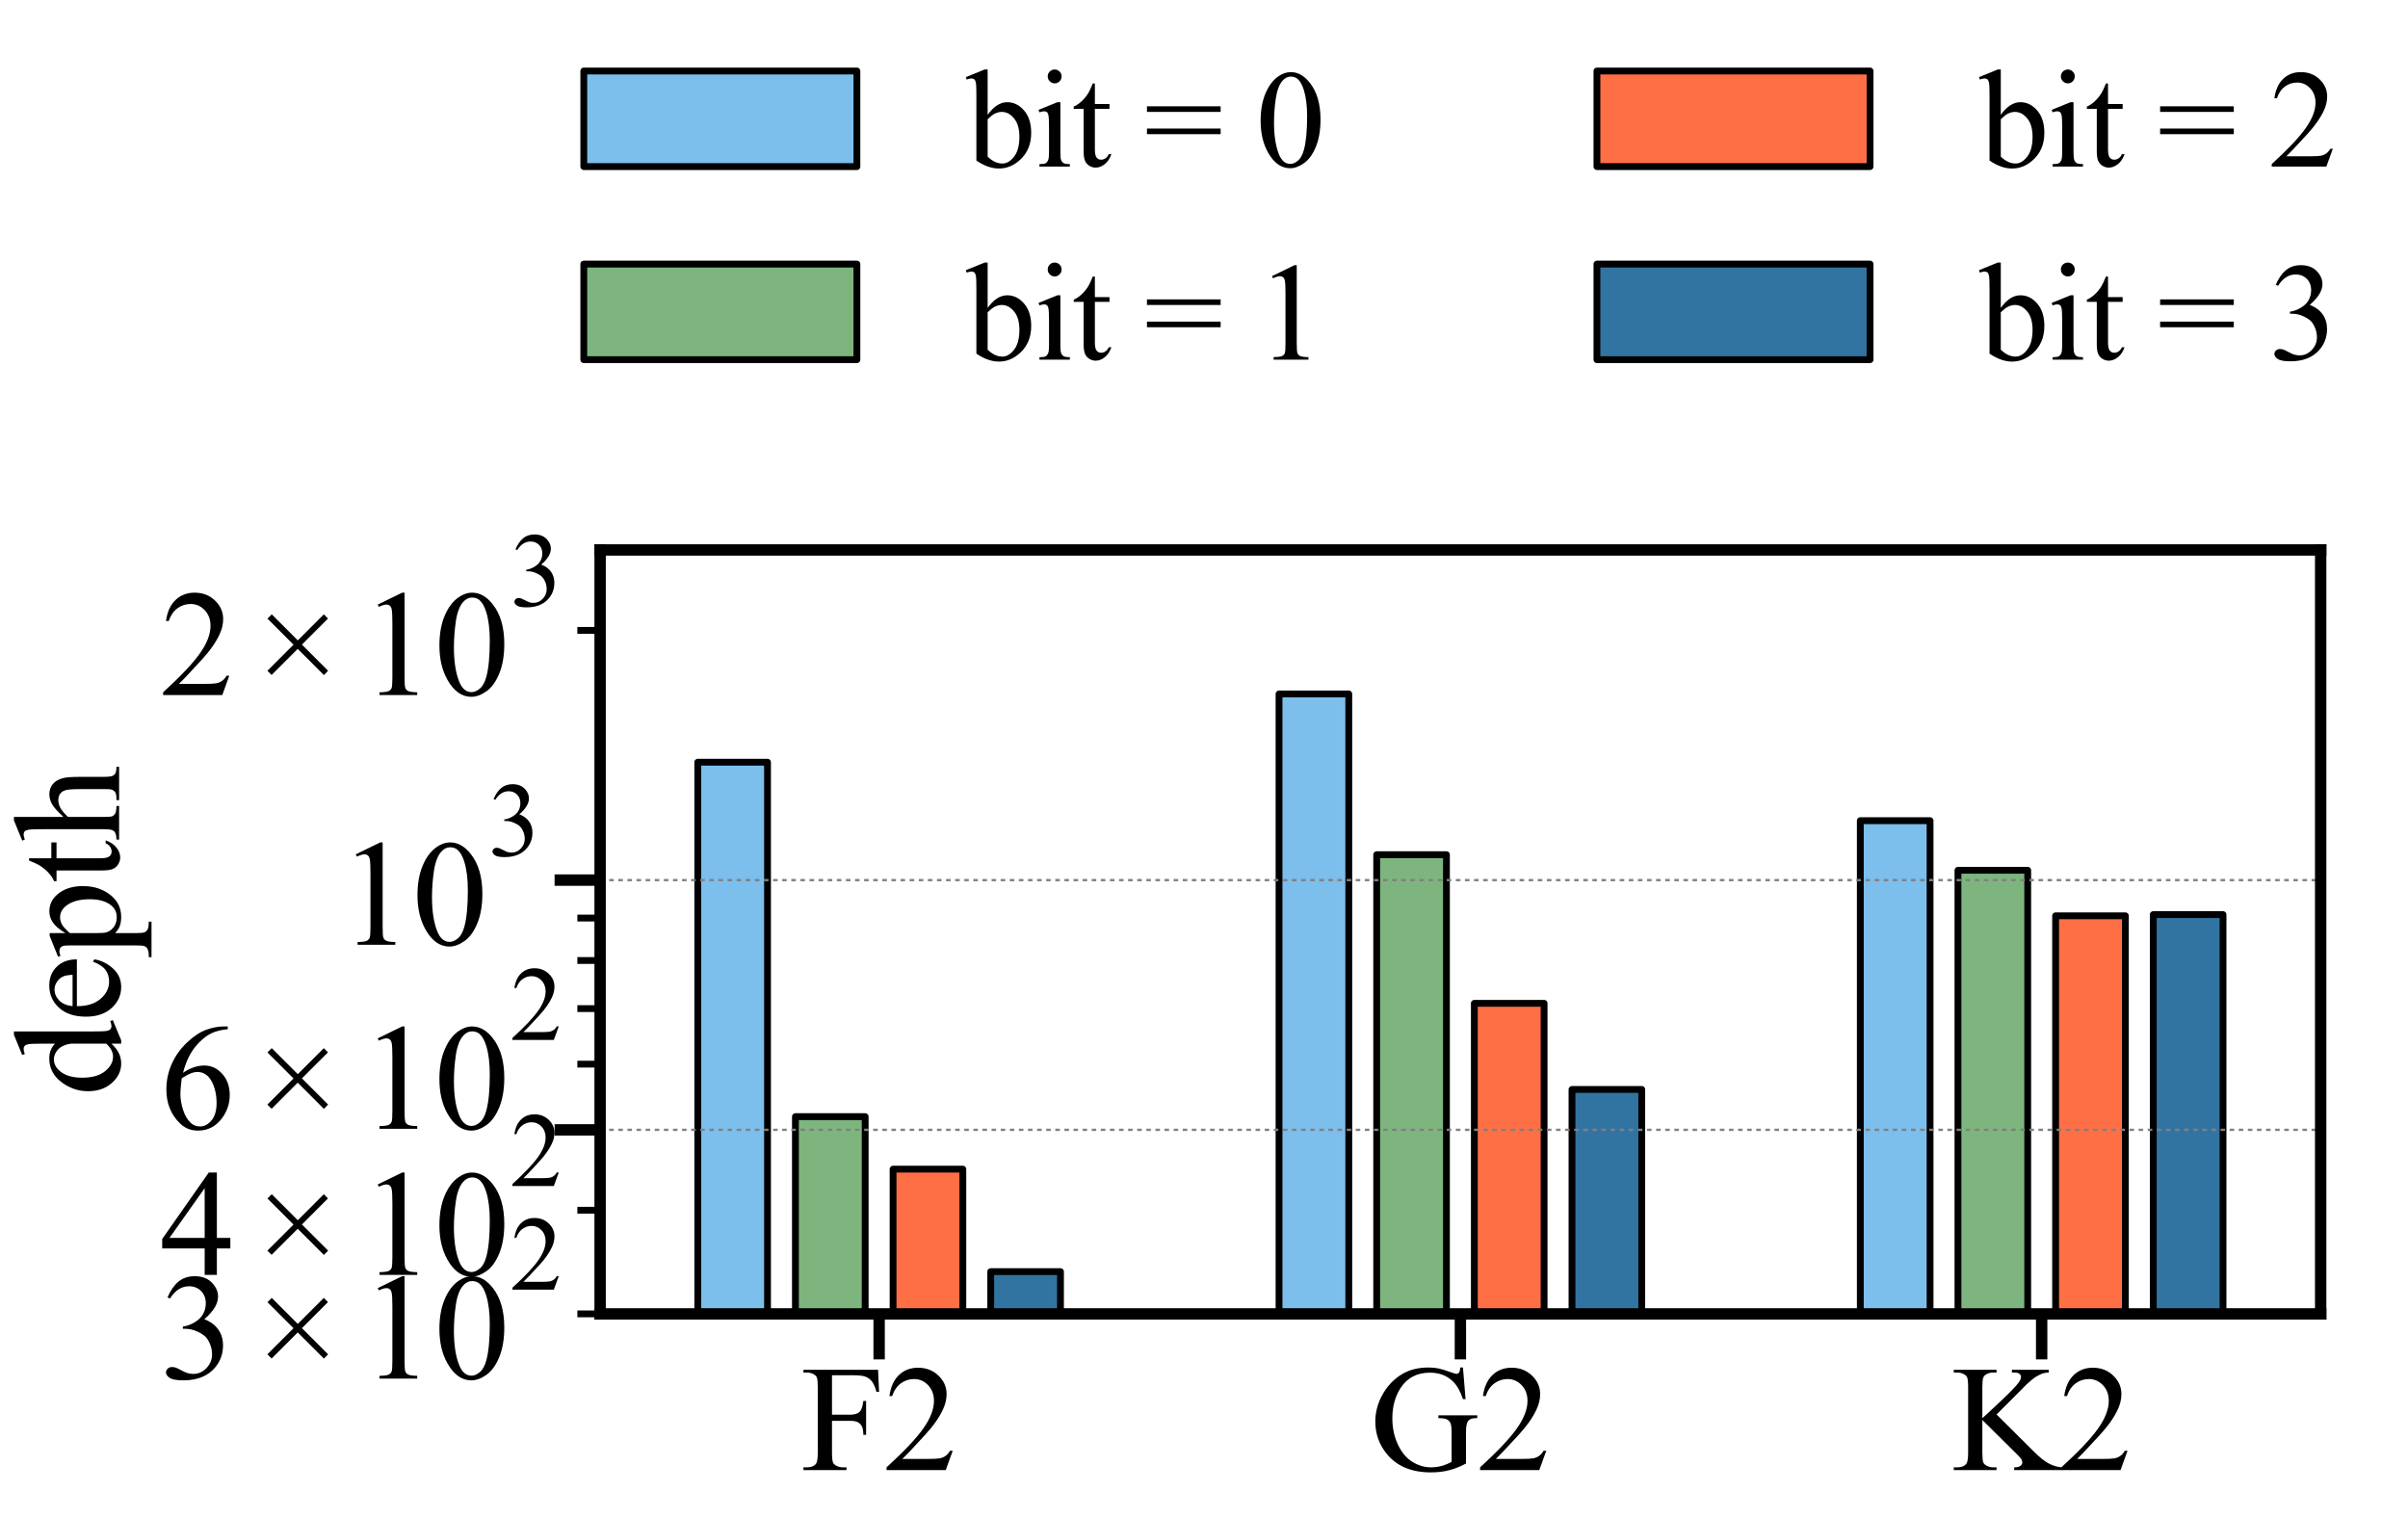 <?xml version="1.0" encoding="utf-8" standalone="no"?>
<!DOCTYPE svg PUBLIC "-//W3C//DTD SVG 1.1//EN"
  "http://www.w3.org/Graphics/SVG/1.1/DTD/svg11.dtd">
<svg xmlns:xlink="http://www.w3.org/1999/xlink" width="1058.06pt" height="667.054pt" viewBox="0 0 1058.06 667.054" xmlns="http://www.w3.org/2000/svg" version="1.1">
 <defs>
  <style type="text/css">*{stroke-linejoin: round; stroke-linecap: butt}</style>
 </defs>
 <g id="figure_1">
  <g id="patch_1">
   <path d="M 0 667.054 
L 1058.06 667.054 
L 1058.06 0 
L 0 0 
z
" style="fill: #ffffff"/>
  </g>
  <g id="axes_1">
   <g id="patch_2">
    <path d="M 263.688 577.316 
L 1019.688 577.316 
L 1019.688 241.652 
L 263.688 241.652 
z
" style="fill: #ffffff"/>
   </g>
   <g id="patch_3">
    <path d="M 306.596 366008.058 
L 337.245 366008.058 
L 337.245 334.921 
L 306.596 334.921 
z
" clip-path="url(#p35204e2f79)" style="fill: #7cbeec; stroke: #000000; stroke-width: 3; stroke-linejoin: miter"/>
   </g>
   <g id="patch_4">
    <path d="M 562.002 366008.058 
L 592.65 366008.058 
L 592.65 304.927 
L 562.002 304.927 
z
" clip-path="url(#p35204e2f79)" style="fill: #7cbeec; stroke: #000000; stroke-width: 3; stroke-linejoin: miter"/>
   </g>
   <g id="patch_5">
    <path d="M 817.407 366008.058 
L 848.056 366008.058 
L 848.056 360.599 
L 817.407 360.599 
z
" clip-path="url(#p35204e2f79)" style="fill: #7cbeec; stroke: #000000; stroke-width: 3; stroke-linejoin: miter"/>
   </g>
   <g id="patch_6">
    <path d="M 349.504 366008.058 
L 380.153 366008.058 
L 380.153 490.643 
L 349.504 490.643 
z
" clip-path="url(#p35204e2f79)" style="fill: #7eb57e; stroke: #000000; stroke-width: 3; stroke-linejoin: miter"/>
   </g>
   <g id="patch_7">
    <path d="M 604.91 366008.058 
L 635.559 366008.058 
L 635.559 375.558 
L 604.91 375.558 
z
" clip-path="url(#p35204e2f79)" style="fill: #7eb57e; stroke: #000000; stroke-width: 3; stroke-linejoin: miter"/>
   </g>
   <g id="patch_8">
    <path d="M 860.315 366008.058 
L 890.964 366008.058 
L 890.964 382.392 
L 860.315 382.392 
z
" clip-path="url(#p35204e2f79)" style="fill: #7eb57e; stroke: #000000; stroke-width: 3; stroke-linejoin: miter"/>
   </g>
   <g id="patch_9">
    <path d="M 392.413 366008.058 
L 423.061 366008.058 
L 423.061 513.713 
L 392.413 513.713 
z
" clip-path="url(#p35204e2f79)" style="fill: #ff6f45; stroke: #000000; stroke-width: 3; stroke-linejoin: miter"/>
   </g>
   <g id="patch_10">
    <path d="M 647.818 366008.058 
L 678.467 366008.058 
L 678.467 440.858 
L 647.818 440.858 
z
" clip-path="url(#p35204e2f79)" style="fill: #ff6f45; stroke: #000000; stroke-width: 3; stroke-linejoin: miter"/>
   </g>
   <g id="patch_11">
    <path d="M 903.223 366008.058 
L 933.872 366008.058 
L 933.872 402.398 
L 903.223 402.398 
z
" clip-path="url(#p35204e2f79)" style="fill: #ff6f45; stroke: #000000; stroke-width: 3; stroke-linejoin: miter"/>
   </g>
   <g id="patch_12">
    <path d="M 435.321 366008.058 
L 465.969 366008.058 
L 465.969 558.748 
L 435.321 558.748 
z
" clip-path="url(#p35204e2f79)" style="fill: #3274a1; stroke: #000000; stroke-width: 3; stroke-linejoin: miter"/>
   </g>
   <g id="patch_13">
    <path d="M 690.726 366008.058 
L 721.375 366008.058 
L 721.375 478.693 
L 690.726 478.693 
z
" clip-path="url(#p35204e2f79)" style="fill: #3274a1; stroke: #000000; stroke-width: 3; stroke-linejoin: miter"/>
   </g>
   <g id="patch_14">
    <path d="M 946.132 366008.058 
L 976.78 366008.058 
L 976.78 401.875 
L 946.132 401.875 
z
" clip-path="url(#p35204e2f79)" style="fill: #3274a1; stroke: #000000; stroke-width: 3; stroke-linejoin: miter"/>
   </g>
   <g id="matplotlib.axis_1">
    <g id="xtick_1">
     <g id="line2d_1">
      <defs>
       <path id="mbeb7320f84" d="M 0 0 
L 0 20 
" style="stroke: #000000; stroke-width: 5"/>
      </defs>
      <g>
       <use xlink:href="#mbeb7320f84" x="386.283" y="577.316" style="stroke: #000000; stroke-width: 5"/>
      </g>
     </g>
     <g id="text_1">
      <!-- F2 -->
      <g transform="translate(351.96 645.95) scale(0.65 -0.65)">
       <defs>
        <path id="TimesNewRomanPSMT-46" d="M 1309 4006 
L 1309 2341 
L 2081 2341 
Q 2347 2341 2470 2458 
Q 2594 2575 2634 2922 
L 2750 2922 
L 2750 1488 
L 2634 1488 
Q 2631 1734 2570 1850 
Q 2509 1966 2401 2023 
Q 2294 2081 2081 2081 
L 1309 2081 
L 1309 750 
Q 1309 428 1350 325 
Q 1381 247 1481 191 
Q 1619 116 1769 116 
L 1922 116 
L 1922 0 
L 103 0 
L 103 116 
L 253 116 
Q 516 116 634 269 
Q 709 369 709 750 
L 709 3488 
Q 709 3809 669 3913 
Q 638 3991 541 4047 
Q 406 4122 253 4122 
L 103 4122 
L 103 4238 
L 3256 4238 
L 3297 3306 
L 3188 3306 
Q 3106 3603 2998 3742 
Q 2891 3881 2733 3943 
Q 2575 4006 2244 4006 
L 1309 4006 
z
" transform="scale(0.016)"/>
        <path id="TimesNewRomanPSMT-32" d="M 2934 816 
L 2638 0 
L 138 0 
L 138 116 
Q 1241 1122 1691 1759 
Q 2141 2397 2141 2925 
Q 2141 3328 1894 3587 
Q 1647 3847 1303 3847 
Q 991 3847 742 3664 
Q 494 3481 375 3128 
L 259 3128 
Q 338 3706 661 4015 
Q 984 4325 1469 4325 
Q 1984 4325 2329 3994 
Q 2675 3663 2675 3213 
Q 2675 2891 2525 2569 
Q 2294 2063 1775 1497 
Q 997 647 803 472 
L 1909 472 
Q 2247 472 2383 497 
Q 2519 522 2628 598 
Q 2738 675 2819 816 
L 2934 816 
z
" transform="scale(0.016)"/>
       </defs>
       <use xlink:href="#TimesNewRomanPSMT-46"/>
       <use xlink:href="#TimesNewRomanPSMT-32" x="55.615"/>
      </g>
     </g>
    </g>
    <g id="xtick_2">
     <g id="line2d_2">
      <g>
       <use xlink:href="#mbeb7320f84" x="641.688" y="577.316" style="stroke: #000000; stroke-width: 5"/>
      </g>
     </g>
     <g id="text_2">
      <!-- G2 -->
      <g transform="translate(601.967 645.95) scale(0.65 -0.65)">
       <defs>
        <path id="TimesNewRomanPSMT-47" d="M 3928 4334 
L 4038 2997 
L 3928 2997 
Q 3763 3497 3500 3750 
Q 3122 4116 2528 4116 
Q 1719 4116 1297 3475 
Q 944 2934 944 2188 
Q 944 1581 1178 1081 
Q 1413 581 1792 348 
Q 2172 116 2572 116 
Q 2806 116 3025 175 
Q 3244 234 3447 350 
L 3447 1575 
Q 3447 1894 3398 1992 
Q 3350 2091 3248 2142 
Q 3147 2194 2891 2194 
L 2891 2313 
L 4531 2313 
L 4531 2194 
L 4453 2194 
Q 4209 2194 4119 2031 
Q 4056 1916 4056 1575 
L 4056 278 
Q 3697 84 3347 -6 
Q 2997 -97 2569 -97 
Q 1341 -97 703 691 
Q 225 1281 225 2053 
Q 225 2613 494 3125 
Q 813 3734 1369 4063 
Q 1834 4334 2469 4334 
Q 2700 4334 2889 4296 
Q 3078 4259 3425 4131 
Q 3600 4066 3659 4066 
Q 3719 4066 3761 4120 
Q 3803 4175 3813 4334 
L 3928 4334 
z
" transform="scale(0.016)"/>
       </defs>
       <use xlink:href="#TimesNewRomanPSMT-47"/>
       <use xlink:href="#TimesNewRomanPSMT-32" x="72.217"/>
      </g>
     </g>
    </g>
    <g id="xtick_3">
     <g id="line2d_3">
      <g>
       <use xlink:href="#mbeb7320f84" x="897.094" y="577.316" style="stroke: #000000; stroke-width: 5"/>
      </g>
     </g>
     <g id="text_3">
      <!-- K2 -->
      <g transform="translate(857.373 645.95) scale(0.65 -0.65)">
       <defs>
        <path id="TimesNewRomanPSMT-4b" d="M 1913 2350 
L 3475 797 
Q 3859 413 4131 273 
Q 4403 134 4675 116 
L 4675 0 
L 2659 0 
L 2659 116 
Q 2841 116 2920 177 
Q 3000 238 3000 313 
Q 3000 388 2970 447 
Q 2941 506 2775 669 
L 1313 2116 
L 1313 750 
Q 1313 428 1353 325 
Q 1384 247 1484 191 
Q 1619 116 1769 116 
L 1913 116 
L 1913 0 
L 106 0 
L 106 116 
L 256 116 
Q 519 116 638 269 
Q 713 369 713 750 
L 713 3488 
Q 713 3809 672 3916 
Q 641 3991 544 4047 
Q 406 4122 256 4122 
L 106 4122 
L 106 4238 
L 1913 4238 
L 1913 4122 
L 1769 4122 
Q 1622 4122 1484 4050 
Q 1388 4000 1350 3900 
Q 1313 3800 1313 3488 
L 1313 2191 
Q 1375 2250 1741 2588 
Q 2669 3438 2863 3722 
Q 2947 3847 2947 3941 
Q 2947 4013 2881 4067 
Q 2816 4122 2659 4122 
L 2563 4122 
L 2563 4238 
L 4119 4238 
L 4119 4122 
Q 3981 4119 3868 4084 
Q 3756 4050 3593 3951 
Q 3431 3853 3194 3634 
Q 3125 3572 2559 2994 
L 1913 2350 
z
" transform="scale(0.016)"/>
       </defs>
       <use xlink:href="#TimesNewRomanPSMT-4b"/>
       <use xlink:href="#TimesNewRomanPSMT-32" x="72.217"/>
      </g>
     </g>
    </g>
   </g>
   <g id="matplotlib.axis_2">
    <g id="ytick_1">
     <g id="line2d_4">
      <path d="M 263.688 496.446 
L 1019.688 496.446 
" clip-path="url(#p35204e2f79)" style="fill: none; stroke-dasharray: 2,2; stroke-dashoffset: 0; stroke: #808080"/>
     </g>
     <g id="line2d_5">
      <defs>
       <path id="md18e0f621f" d="M 0 0 
L -20 0 
" style="stroke: #000000; stroke-width: 5"/>
      </defs>
      <g>
       <use xlink:href="#md18e0f621f" x="263.688" y="496.446" style="stroke: #000000; stroke-width: 5"/>
      </g>
     </g>
    </g>
    <g id="ytick_2">
     <g id="line2d_6">
      <path d="M 263.688 386.712 
L 1019.688 386.712 
" clip-path="url(#p35204e2f79)" style="fill: none; stroke-dasharray: 2,2; stroke-dashoffset: 0; stroke: #808080"/>
     </g>
     <g id="line2d_7">
      <g>
       <use xlink:href="#md18e0f621f" x="263.688" y="386.712" style="stroke: #000000; stroke-width: 5"/>
      </g>
     </g>
     <g id="text_4">
      <!-- $\mathdefault{10^{3}}$ -->
      <g transform="translate(148.538 415.51) scale(0.65 -0.65)">
       <defs>
        <path id="TimesNewRomanPSMT-31" d="M 750 3822 
L 1781 4325 
L 1884 4325 
L 1884 747 
Q 1884 391 1914 303 
Q 1944 216 2037 169 
Q 2131 122 2419 116 
L 2419 0 
L 825 0 
L 825 116 
Q 1125 122 1212 167 
Q 1300 213 1334 289 
Q 1369 366 1369 747 
L 1369 3034 
Q 1369 3497 1338 3628 
Q 1316 3728 1258 3775 
Q 1200 3822 1119 3822 
Q 1003 3822 797 3725 
L 750 3822 
z
" transform="scale(0.016)"/>
        <path id="TimesNewRomanPSMT-30" d="M 231 2094 
Q 231 2819 450 3342 
Q 669 3866 1031 4122 
Q 1313 4325 1613 4325 
Q 2100 4325 2488 3828 
Q 2972 3213 2972 2159 
Q 2972 1422 2759 906 
Q 2547 391 2217 158 
Q 1888 -75 1581 -75 
Q 975 -75 572 641 
Q 231 1244 231 2094 
z
M 844 2016 
Q 844 1141 1059 588 
Q 1238 122 1591 122 
Q 1759 122 1940 273 
Q 2122 425 2216 781 
Q 2359 1319 2359 2297 
Q 2359 3022 2209 3506 
Q 2097 3866 1919 4016 
Q 1791 4119 1609 4119 
Q 1397 4119 1231 3928 
Q 1006 3669 925 3112 
Q 844 2556 844 2016 
z
" transform="scale(0.016)"/>
        <path id="TimesNewRomanPSMT-33" d="M 325 3431 
Q 506 3859 782 4092 
Q 1059 4325 1472 4325 
Q 1981 4325 2253 3994 
Q 2459 3747 2459 3466 
Q 2459 3003 1878 2509 
Q 2269 2356 2469 2072 
Q 2669 1788 2669 1403 
Q 2669 853 2319 450 
Q 1863 -75 997 -75 
Q 569 -75 414 31 
Q 259 138 259 259 
Q 259 350 332 419 
Q 406 488 509 488 
Q 588 488 669 463 
Q 722 447 909 348 
Q 1097 250 1169 231 
Q 1284 197 1416 197 
Q 1734 197 1970 444 
Q 2206 691 2206 1028 
Q 2206 1275 2097 1509 
Q 2016 1684 1919 1775 
Q 1784 1900 1550 2001 
Q 1316 2103 1072 2103 
L 972 2103 
L 972 2197 
Q 1219 2228 1467 2375 
Q 1716 2522 1828 2728 
Q 1941 2934 1941 3181 
Q 1941 3503 1739 3701 
Q 1538 3900 1238 3900 
Q 753 3900 428 3381 
L 325 3431 
z
" transform="scale(0.016)"/>
       </defs>
       <use xlink:href="#TimesNewRomanPSMT-31" transform="translate(0 0.583)"/>
       <use xlink:href="#TimesNewRomanPSMT-30" transform="translate(50 0.583)"/>
       <use xlink:href="#TimesNewRomanPSMT-33" transform="translate(101.503 60.695) scale(0.7)"/>
      </g>
     </g>
    </g>
    <g id="ytick_3">
     <g id="line2d_8">
      <defs>
       <path id="m3f56034e42" d="M 0 0 
L -10 0 
" style="stroke: #000000; stroke-width: 3"/>
      </defs>
      <g>
       <use xlink:href="#m3f56034e42" x="263.688" y="577.316" style="stroke: #000000; stroke-width: 3"/>
      </g>
     </g>
     <g id="text_5">
      <!-- $\mathdefault{3\times10^{2}}$ -->
      <g transform="translate(70.238 606.114) scale(0.65 -0.65)">
       <defs>
        <path id="TimesNewRomanPSMT-d7" d="M 516 1025 
L 1619 2128 
L 519 3228 
L 700 3409 
L 1800 2309 
L 2900 3409 
L 3075 3231 
L 1975 2131 
L 3081 1025 
L 2903 844 
L 1797 1950 
L 694 847 
L 516 1025 
z
" transform="scale(0.016)"/>
       </defs>
       <use xlink:href="#TimesNewRomanPSMT-33" transform="translate(0 0.583)"/>
       <use xlink:href="#TimesNewRomanPSMT-d7" transform="translate(64.443 0.583)"/>
       <use xlink:href="#TimesNewRomanPSMT-31" transform="translate(135.283 0.583)"/>
       <use xlink:href="#TimesNewRomanPSMT-30" transform="translate(185.283 0.583)"/>
       <use xlink:href="#TimesNewRomanPSMT-32" transform="translate(236.786 60.695) scale(0.7)"/>
      </g>
     </g>
    </g>
    <g id="ytick_4">
     <g id="line2d_9">
      <g>
       <use xlink:href="#m3f56034e42" x="263.688" y="531.772" style="stroke: #000000; stroke-width: 3"/>
      </g>
     </g>
     <g id="text_6">
      <!-- $\mathdefault{4\times10^{2}}$ -->
      <g transform="translate(70.238 560.57) scale(0.65 -0.65)">
       <defs>
        <path id="TimesNewRomanPSMT-34" d="M 2978 1563 
L 2978 1119 
L 2409 1119 
L 2409 0 
L 1894 0 
L 1894 1119 
L 100 1119 
L 100 1519 
L 2066 4325 
L 2409 4325 
L 2409 1563 
L 2978 1563 
z
M 1894 1563 
L 1894 3666 
L 406 1563 
L 1894 1563 
z
" transform="scale(0.016)"/>
       </defs>
       <use xlink:href="#TimesNewRomanPSMT-34" transform="translate(0 0.583)"/>
       <use xlink:href="#TimesNewRomanPSMT-d7" transform="translate(64.443 0.583)"/>
       <use xlink:href="#TimesNewRomanPSMT-31" transform="translate(135.283 0.583)"/>
       <use xlink:href="#TimesNewRomanPSMT-30" transform="translate(185.283 0.583)"/>
       <use xlink:href="#TimesNewRomanPSMT-32" transform="translate(236.786 60.695) scale(0.7)"/>
      </g>
     </g>
    </g>
    <g id="ytick_5">
     <g id="line2d_10">
      <g>
       <use xlink:href="#m3f56034e42" x="263.688" y="467.582" style="stroke: #000000; stroke-width: 3"/>
      </g>
     </g>
     <g id="text_7">
      <!-- $\mathdefault{6\times10^{2}}$ -->
      <g transform="translate(70.238 496.38) scale(0.65 -0.65)">
       <defs>
        <path id="TimesNewRomanPSMT-36" d="M 2869 4325 
L 2869 4209 
Q 2456 4169 2195 4045 
Q 1934 3922 1679 3669 
Q 1425 3416 1258 3105 
Q 1091 2794 978 2366 
Q 1428 2675 1881 2675 
Q 2316 2675 2634 2325 
Q 2953 1975 2953 1425 
Q 2953 894 2631 456 
Q 2244 -75 1606 -75 
Q 1172 -75 869 213 
Q 275 772 275 1663 
Q 275 2231 503 2743 
Q 731 3256 1154 3653 
Q 1578 4050 1965 4187 
Q 2353 4325 2688 4325 
L 2869 4325 
z
M 925 2138 
Q 869 1716 869 1456 
Q 869 1156 980 804 
Q 1091 453 1309 247 
Q 1469 100 1697 100 
Q 1969 100 2183 356 
Q 2397 613 2397 1088 
Q 2397 1622 2184 2012 
Q 1972 2403 1581 2403 
Q 1463 2403 1327 2353 
Q 1191 2303 925 2138 
z
" transform="scale(0.016)"/>
       </defs>
       <use xlink:href="#TimesNewRomanPSMT-36" transform="translate(0 0.583)"/>
       <use xlink:href="#TimesNewRomanPSMT-d7" transform="translate(64.443 0.583)"/>
       <use xlink:href="#TimesNewRomanPSMT-31" transform="translate(135.283 0.583)"/>
       <use xlink:href="#TimesNewRomanPSMT-30" transform="translate(185.283 0.583)"/>
       <use xlink:href="#TimesNewRomanPSMT-32" transform="translate(236.786 60.695) scale(0.7)"/>
      </g>
     </g>
    </g>
    <g id="ytick_6">
     <g id="line2d_11">
      <g>
       <use xlink:href="#m3f56034e42" x="263.688" y="443.178" style="stroke: #000000; stroke-width: 3"/>
      </g>
     </g>
    </g>
    <g id="ytick_7">
     <g id="line2d_12">
      <g>
       <use xlink:href="#m3f56034e42" x="263.688" y="422.039" style="stroke: #000000; stroke-width: 3"/>
      </g>
     </g>
    </g>
    <g id="ytick_8">
     <g id="line2d_13">
      <g>
       <use xlink:href="#m3f56034e42" x="263.688" y="403.392" style="stroke: #000000; stroke-width: 3"/>
      </g>
     </g>
    </g>
    <g id="ytick_9">
     <g id="line2d_14">
      <g>
       <use xlink:href="#m3f56034e42" x="263.688" y="276.978" style="stroke: #000000; stroke-width: 3"/>
      </g>
     </g>
     <g id="text_8">
      <!-- $\mathdefault{2\times10^{3}}$ -->
      <g transform="translate(70.238 305.776) scale(0.65 -0.65)">
       <use xlink:href="#TimesNewRomanPSMT-32" transform="translate(0 0.583)"/>
       <use xlink:href="#TimesNewRomanPSMT-d7" transform="translate(64.443 0.583)"/>
       <use xlink:href="#TimesNewRomanPSMT-31" transform="translate(135.283 0.583)"/>
       <use xlink:href="#TimesNewRomanPSMT-30" transform="translate(185.283 0.583)"/>
       <use xlink:href="#TimesNewRomanPSMT-33" transform="translate(236.786 60.695) scale(0.7)"/>
      </g>
     </g>
    </g>
    <g id="text_9">
     <!-- depth -->
     <g transform="translate(52.334 481.69) rotate(-90) scale(0.65 -0.65)">
      <defs>
       <path id="TimesNewRomanPSMT-64" d="M 2222 322 
Q 2013 103 1813 7 
Q 1613 -88 1381 -88 
Q 913 -88 563 304 
Q 213 697 213 1313 
Q 213 1928 600 2439 
Q 988 2950 1597 2950 
Q 1975 2950 2222 2709 
L 2222 3238 
Q 2222 3728 2198 3840 
Q 2175 3953 2125 3993 
Q 2075 4034 2000 4034 
Q 1919 4034 1784 3984 
L 1744 4094 
L 2597 4444 
L 2738 4444 
L 2738 1134 
Q 2738 631 2761 520 
Q 2784 409 2836 365 
Q 2888 322 2956 322 
Q 3041 322 3181 375 
L 3216 266 
L 2366 -88 
L 2222 -88 
L 2222 322 
z
M 2222 541 
L 2222 2016 
Q 2203 2228 2109 2403 
Q 2016 2578 1861 2667 
Q 1706 2756 1559 2756 
Q 1284 2756 1069 2509 
Q 784 2184 784 1559 
Q 784 928 1059 592 
Q 1334 256 1672 256 
Q 1956 256 2222 541 
z
" transform="scale(0.016)"/>
       <path id="TimesNewRomanPSMT-65" d="M 681 1784 
Q 678 1147 991 784 
Q 1303 422 1725 422 
Q 2006 422 2214 576 
Q 2422 731 2563 1106 
L 2659 1044 
Q 2594 616 2278 264 
Q 1963 -88 1488 -88 
Q 972 -88 605 314 
Q 238 716 238 1394 
Q 238 2128 614 2539 
Q 991 2950 1559 2950 
Q 2041 2950 2350 2633 
Q 2659 2316 2659 1784 
L 681 1784 
z
M 681 1966 
L 2006 1966 
Q 1991 2241 1941 2353 
Q 1863 2528 1708 2628 
Q 1553 2728 1384 2728 
Q 1125 2728 920 2526 
Q 716 2325 681 1966 
z
" transform="scale(0.016)"/>
       <path id="TimesNewRomanPSMT-70" d="M -6 2578 
L 875 2934 
L 994 2934 
L 994 2266 
Q 1216 2644 1439 2795 
Q 1663 2947 1909 2947 
Q 2341 2947 2628 2609 
Q 2981 2197 2981 1534 
Q 2981 794 2556 309 
Q 2206 -88 1675 -88 
Q 1444 -88 1275 -22 
Q 1150 25 994 166 
L 994 -706 
Q 994 -1000 1030 -1079 
Q 1066 -1159 1155 -1206 
Q 1244 -1253 1478 -1253 
L 1478 -1369 
L -22 -1369 
L -22 -1253 
L 56 -1253 
Q 228 -1256 350 -1188 
Q 409 -1153 442 -1076 
Q 475 -1000 475 -688 
L 475 2019 
Q 475 2297 450 2372 
Q 425 2447 370 2484 
Q 316 2522 222 2522 
Q 147 2522 31 2478 
L -6 2578 
z
M 994 2081 
L 994 1013 
Q 994 666 1022 556 
Q 1066 375 1236 237 
Q 1406 100 1666 100 
Q 1978 100 2172 344 
Q 2425 663 2425 1241 
Q 2425 1897 2138 2250 
Q 1938 2494 1663 2494 
Q 1513 2494 1366 2419 
Q 1253 2363 994 2081 
z
" transform="scale(0.016)"/>
       <path id="TimesNewRomanPSMT-74" d="M 1031 3803 
L 1031 2863 
L 1700 2863 
L 1700 2644 
L 1031 2644 
L 1031 788 
Q 1031 509 1111 412 
Q 1191 316 1316 316 
Q 1419 316 1516 380 
Q 1613 444 1666 569 
L 1788 569 
Q 1678 263 1478 108 
Q 1278 -47 1066 -47 
Q 922 -47 784 33 
Q 647 113 581 261 
Q 516 409 516 719 
L 516 2644 
L 63 2644 
L 63 2747 
Q 234 2816 414 2980 
Q 594 3144 734 3369 
Q 806 3488 934 3803 
L 1031 3803 
z
" transform="scale(0.016)"/>
       <path id="TimesNewRomanPSMT-68" d="M 1041 4444 
L 1041 2350 
Q 1388 2731 1591 2839 
Q 1794 2947 1997 2947 
Q 2241 2947 2416 2812 
Q 2591 2678 2675 2391 
Q 2734 2191 2734 1659 
L 2734 647 
Q 2734 375 2778 275 
Q 2809 200 2884 156 
Q 2959 113 3159 113 
L 3159 0 
L 1753 0 
L 1753 113 
L 1819 113 
Q 2019 113 2097 173 
Q 2175 234 2206 353 
Q 2216 403 2216 647 
L 2216 1659 
Q 2216 2128 2167 2275 
Q 2119 2422 2012 2495 
Q 1906 2569 1756 2569 
Q 1603 2569 1437 2487 
Q 1272 2406 1041 2159 
L 1041 647 
Q 1041 353 1073 281 
Q 1106 209 1195 161 
Q 1284 113 1503 113 
L 1503 0 
L 84 0 
L 84 113 
Q 275 113 384 172 
Q 447 203 484 290 
Q 522 378 522 647 
L 522 3238 
Q 522 3728 498 3840 
Q 475 3953 426 3993 
Q 378 4034 297 4034 
Q 231 4034 84 3984 
L 41 4094 
L 897 4444 
L 1041 4444 
z
" transform="scale(0.016)"/>
      </defs>
      <use xlink:href="#TimesNewRomanPSMT-64"/>
      <use xlink:href="#TimesNewRomanPSMT-65" x="50"/>
      <use xlink:href="#TimesNewRomanPSMT-70" x="94.385"/>
      <use xlink:href="#TimesNewRomanPSMT-74" x="144.385"/>
      <use xlink:href="#TimesNewRomanPSMT-68" x="172.168"/>
     </g>
    </g>
   </g>
   <g id="patch_15">
    <path d="M 263.688 577.316 
L 263.688 241.652 
" style="fill: none; stroke: #000000; stroke-width: 5; stroke-linejoin: miter; stroke-linecap: square"/>
   </g>
   <g id="patch_16">
    <path d="M 1019.688 577.316 
L 1019.688 241.652 
" style="fill: none; stroke: #000000; stroke-width: 5; stroke-linejoin: miter; stroke-linecap: square"/>
   </g>
   <g id="patch_17">
    <path d="M 263.688 577.316 
L 1019.688 577.316 
" style="fill: none; stroke: #000000; stroke-width: 5; stroke-linejoin: miter; stroke-linecap: square"/>
   </g>
   <g id="patch_18">
    <path d="M 263.688 241.652 
L 1019.688 241.652 
" style="fill: none; stroke: #000000; stroke-width: 5; stroke-linejoin: miter; stroke-linecap: square"/>
   </g>
   <g id="legend_1">
    <g id="patch_19">
     <path d="M 256.516 73.2 
L 376.516 73.2 
L 376.516 31.2 
L 256.516 31.2 
z
" style="fill: #7cbeec; stroke: #000000; stroke-width: 3; stroke-linejoin: miter"/>
    </g>
    <g id="text_10">
     <!-- bit = 0 -->
     <g transform="translate(424.516 73.2) scale(0.6 -0.6)">
      <defs>
       <path id="TimesNewRomanPSMT-62" d="M 984 2369 
Q 1400 2947 1881 2947 
Q 2322 2947 2650 2570 
Q 2978 2194 2978 1541 
Q 2978 778 2472 313 
Q 2038 -88 1503 -88 
Q 1253 -88 995 3 
Q 738 94 469 275 
L 469 3241 
Q 469 3728 445 3840 
Q 422 3953 372 3993 
Q 322 4034 247 4034 
Q 159 4034 28 3984 
L -16 4094 
L 844 4444 
L 984 4444 
L 984 2369 
z
M 984 2169 
L 984 456 
Q 1144 300 1314 220 
Q 1484 141 1663 141 
Q 1947 141 2192 453 
Q 2438 766 2438 1363 
Q 2438 1913 2192 2208 
Q 1947 2503 1634 2503 
Q 1469 2503 1303 2419 
Q 1178 2356 984 2169 
z
" transform="scale(0.016)"/>
       <path id="TimesNewRomanPSMT-69" d="M 928 4444 
Q 1059 4444 1151 4351 
Q 1244 4259 1244 4128 
Q 1244 3997 1151 3903 
Q 1059 3809 928 3809 
Q 797 3809 703 3903 
Q 609 3997 609 4128 
Q 609 4259 701 4351 
Q 794 4444 928 4444 
z
M 1188 2947 
L 1188 647 
Q 1188 378 1227 289 
Q 1266 200 1342 156 
Q 1419 113 1622 113 
L 1622 0 
L 231 0 
L 231 113 
Q 441 113 512 153 
Q 584 194 626 287 
Q 669 381 669 647 
L 669 1750 
Q 669 2216 641 2353 
Q 619 2453 572 2492 
Q 525 2531 444 2531 
Q 356 2531 231 2484 
L 188 2597 
L 1050 2947 
L 1188 2947 
z
" transform="scale(0.016)"/>
       <path id="TimesNewRomanPSMT-20" transform="scale(0.016)"/>
       <path id="TimesNewRomanPSMT-3d" d="M 116 2759 
L 3488 2759 
L 3488 2503 
L 116 2503 
L 116 2759 
z
M 116 1741 
L 3488 1741 
L 3488 1484 
L 116 1484 
L 116 1741 
z
" transform="scale(0.016)"/>
      </defs>
      <use xlink:href="#TimesNewRomanPSMT-62"/>
      <use xlink:href="#TimesNewRomanPSMT-69" x="50"/>
      <use xlink:href="#TimesNewRomanPSMT-74" x="77.783"/>
      <use xlink:href="#TimesNewRomanPSMT-20" x="105.566"/>
      <use xlink:href="#TimesNewRomanPSMT-3d" x="130.566"/>
      <use xlink:href="#TimesNewRomanPSMT-20" x="186.963"/>
      <use xlink:href="#TimesNewRomanPSMT-30" x="211.963"/>
     </g>
    </g>
    <g id="patch_20">
     <path d="M 256.516 158.034 
L 376.516 158.034 
L 376.516 116.034 
L 256.516 116.034 
z
" style="fill: #7eb57e; stroke: #000000; stroke-width: 3; stroke-linejoin: miter"/>
    </g>
    <g id="text_11">
     <!-- bit = 1 -->
     <g transform="translate(424.516 158.034) scale(0.6 -0.6)">
      <use xlink:href="#TimesNewRomanPSMT-62"/>
      <use xlink:href="#TimesNewRomanPSMT-69" x="50"/>
      <use xlink:href="#TimesNewRomanPSMT-74" x="77.783"/>
      <use xlink:href="#TimesNewRomanPSMT-20" x="105.566"/>
      <use xlink:href="#TimesNewRomanPSMT-3d" x="130.566"/>
      <use xlink:href="#TimesNewRomanPSMT-20" x="186.963"/>
      <use xlink:href="#TimesNewRomanPSMT-31" x="211.963"/>
     </g>
    </g>
    <g id="patch_21">
     <path d="M 701.688 73.2 
L 821.688 73.2 
L 821.688 31.2 
L 701.688 31.2 
z
" style="fill: #ff6f45; stroke: #000000; stroke-width: 3; stroke-linejoin: miter"/>
    </g>
    <g id="text_12">
     <!-- bit = 2 -->
     <g transform="translate(869.688 73.2) scale(0.6 -0.6)">
      <use xlink:href="#TimesNewRomanPSMT-62"/>
      <use xlink:href="#TimesNewRomanPSMT-69" x="50"/>
      <use xlink:href="#TimesNewRomanPSMT-74" x="77.783"/>
      <use xlink:href="#TimesNewRomanPSMT-20" x="105.566"/>
      <use xlink:href="#TimesNewRomanPSMT-3d" x="130.566"/>
      <use xlink:href="#TimesNewRomanPSMT-20" x="186.963"/>
      <use xlink:href="#TimesNewRomanPSMT-32" x="211.963"/>
     </g>
    </g>
    <g id="patch_22">
     <path d="M 701.688 158.034 
L 821.688 158.034 
L 821.688 116.034 
L 701.688 116.034 
z
" style="fill: #3274a1; stroke: #000000; stroke-width: 3; stroke-linejoin: miter"/>
    </g>
    <g id="text_13">
     <!-- bit = 3 -->
     <g transform="translate(869.688 158.034) scale(0.6 -0.6)">
      <use xlink:href="#TimesNewRomanPSMT-62"/>
      <use xlink:href="#TimesNewRomanPSMT-69" x="50"/>
      <use xlink:href="#TimesNewRomanPSMT-74" x="77.783"/>
      <use xlink:href="#TimesNewRomanPSMT-20" x="105.566"/>
      <use xlink:href="#TimesNewRomanPSMT-3d" x="130.566"/>
      <use xlink:href="#TimesNewRomanPSMT-20" x="186.963"/>
      <use xlink:href="#TimesNewRomanPSMT-33" x="211.963"/>
     </g>
    </g>
   </g>
  </g>
 </g>
 <defs>
  <clipPath id="p35204e2f79">
   <rect x="263.688" y="241.652" width="756" height="335.664"/>
  </clipPath>
 </defs>
</svg>
